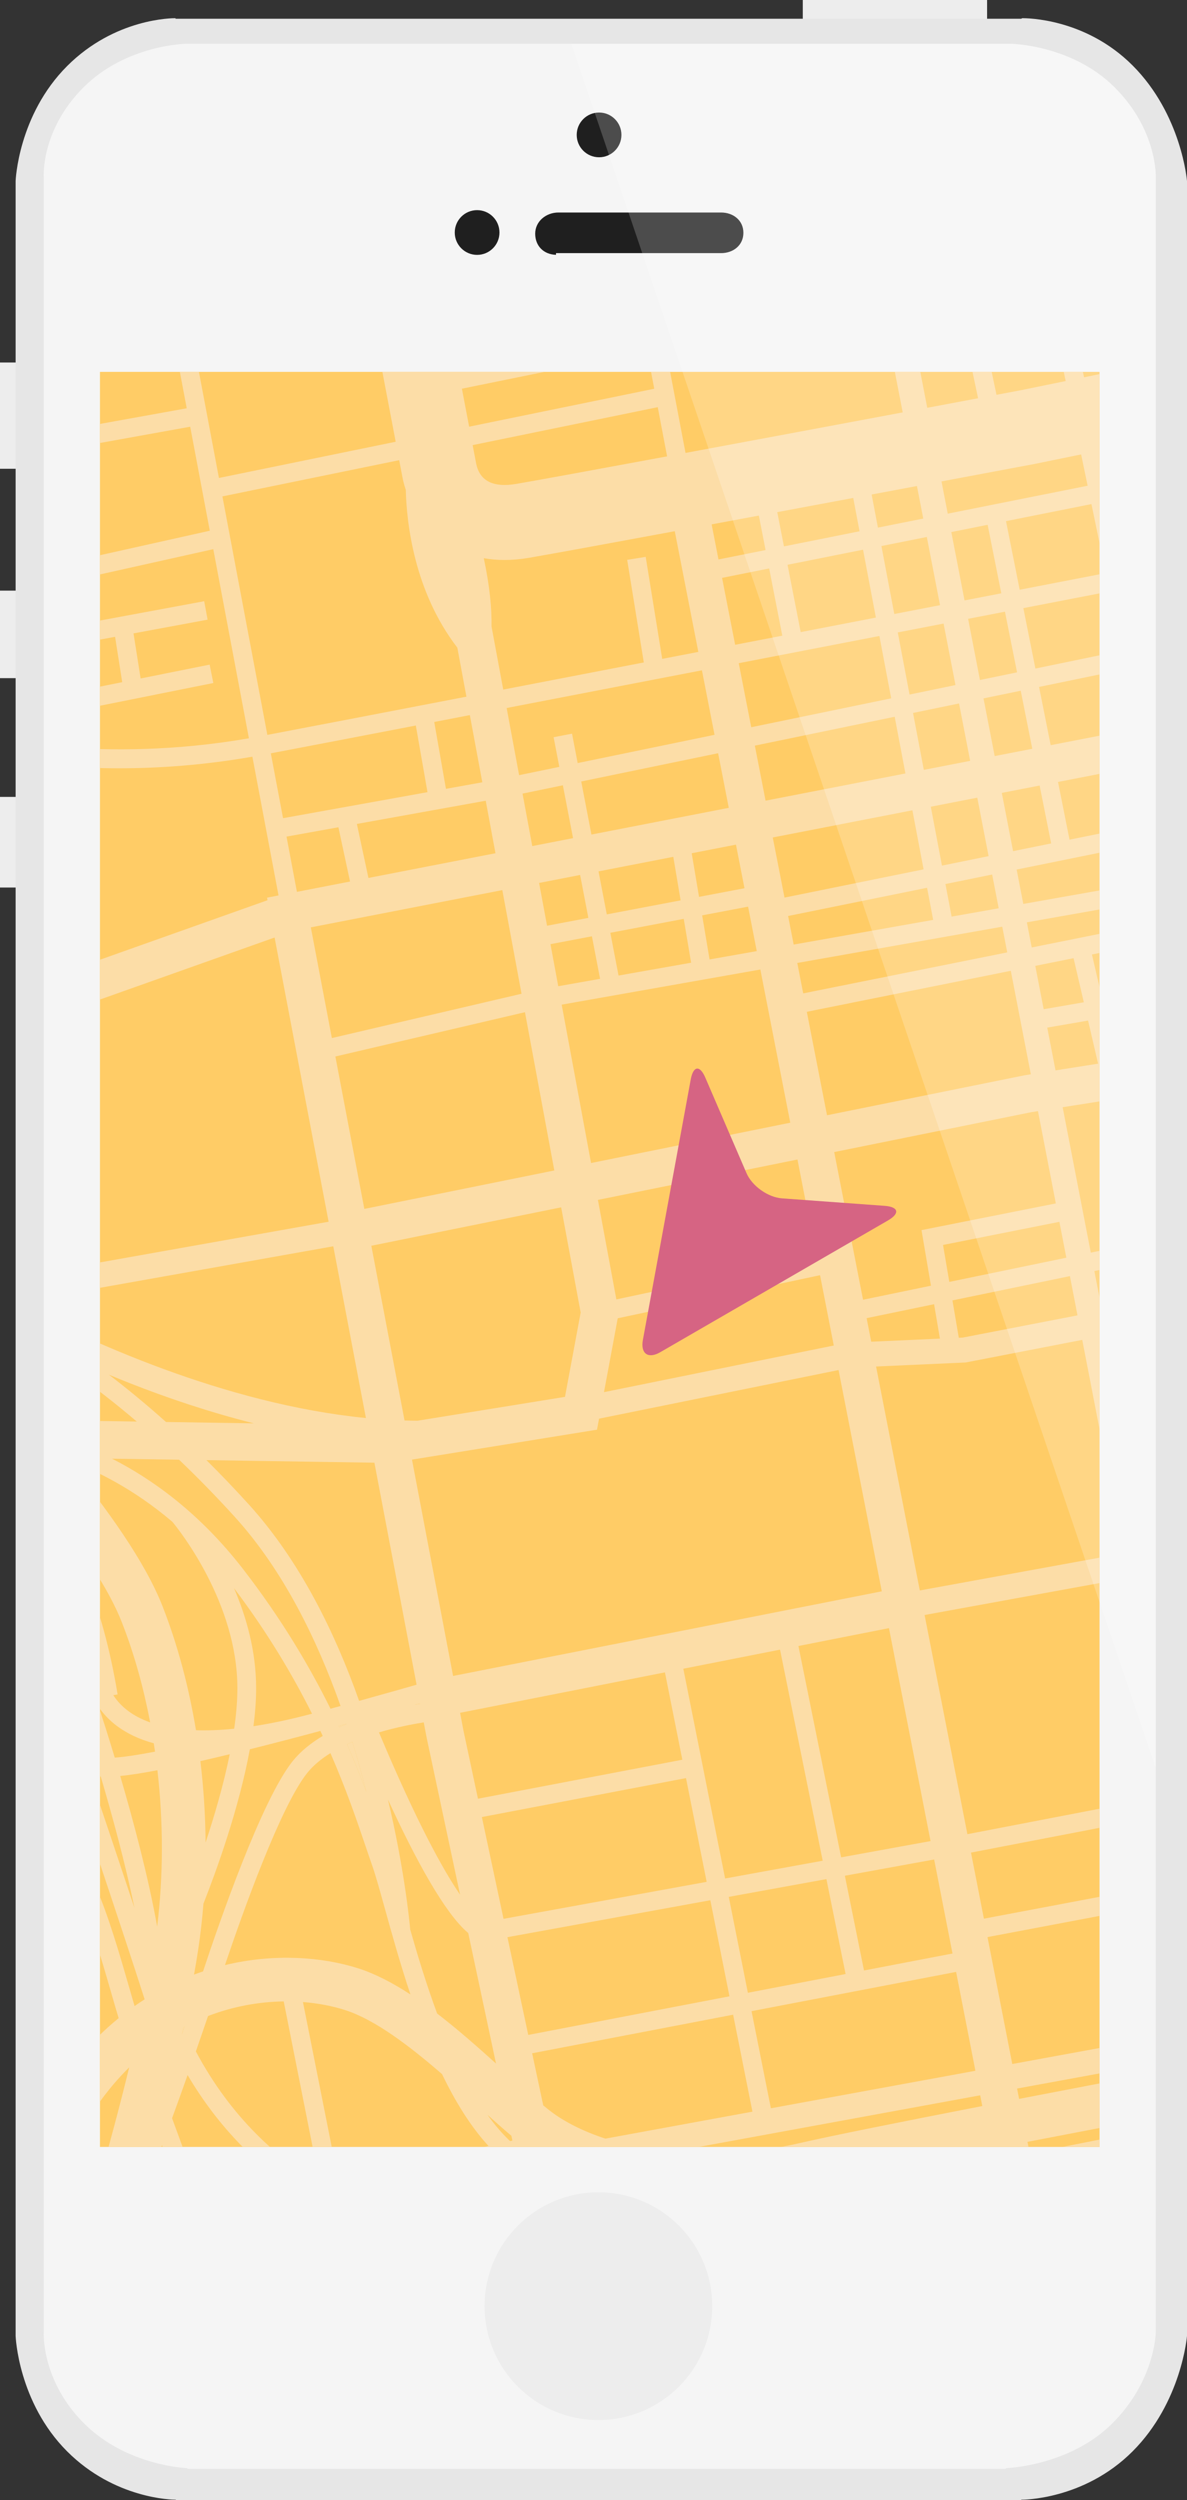 <?xml version="1.0" encoding="utf-8"?>
<!-- Generator: Adobe Illustrator 15.0.0, SVG Export Plug-In . SVG Version: 6.00 Build 0)  -->
<!DOCTYPE svg PUBLIC "-//W3C//DTD SVG 1.1//EN" "http://www.w3.org/Graphics/SVG/1.1/DTD/svg11.dtd">
<svg version="1.1" id="Layer_1" xmlns="http://www.w3.org/2000/svg" xmlns:xlink="http://www.w3.org/1999/xlink" x="0px" y="0px"
	 width="380px" height="800px" viewBox="0 0 380 800" enable-background="new 0 0 380 800" xml:space="preserve">
<rect x="0" y="0" width="380" height="800" fill="#333333" stroke="none"/>
<rect x="-1" y="116" fill="#EDEDED" width="7" height="34"/>
<rect x="257" fill="#EDEDED" width="59" height="8"/>
<rect y="189" fill="#EDEDED" width="6" height="28"/>
<rect y="255" fill="#EDEDED" width="6" height="29"/>
<path fill="#E6E6E6" d="M362.57,20.932C347.417,5.779,328.592,5.824,327.26,5.82L326.923,6H56.211l-0.046-0.18
	c-0.943-0.001-19.341-0.017-34.67,15.311C5.769,36.856,5,57.917,5,57.917v2.82v683.719v3.035c0,0,0.769,21.205,16.495,36.932
	c15.183,15.182,33.587,15.463,34.854,15.463L56.211,800h270.711l0.013-0.115c0.262,0.004,20.017,0.159,35.635-15.459
	C378.298,768.7,380,747.49,380,747.49v-3.035V60.736v-2.82C380,57.917,378.298,36.659,362.57,20.932z"/>
<path fill="#F5F5F5" d="M370,739.249V64.208v-7.522c0,0,0.588-14.981-13.152-28.718C343.111,14.229,323.452,14,323.452,14H59.683
	c0,0-19.226,0.229-32.964,13.968C12.981,41.704,14,56.686,14,56.686v7.522v675.042v7.087c0,0-0.862,15.365,12.878,29.102
	C40.616,789.178,60,789.789,60,789.789V790h262v-0.211c0,0,20.385-0.611,34.123-14.352C369.861,761.701,370,746.336,370,746.336
	V739.249z"/>
<circle fill="#EDEDED" cx="191.567" cy="737.947" r="36.442"/>
<g>
	<circle fill="#1F1F1F" cx="191.784" cy="43.166" r="7.159"/>
	<g>
		<circle fill="#1F1F1F" cx="152.739" cy="74.401" r="7.158"/>
		<path fill="#1F1F1F" d="M230.83,68H178.77c-3.954,0-7.436,2.827-7.436,6.781c0,3.879,2.666,6.641,6.666,6.758V81h52.83
			c3.952,0,7.157-2.547,7.157-6.5C237.987,70.546,234.782,68,230.83,68z"/>
	</g>
</g>
<g>
	<defs>
		<rect id="SVGID_1_" x="32" y="119" width="320" height="568"/>
	</defs>
	<clipPath id="SVGID_2_">
		<use xlink:href="#SVGID_1_"  overflow="visible"/>
	</clipPath>
	<g clip-path="url(#SVGID_2_)">
		<defs>
			<rect id="SVGID_3_" x="1.997" y="14" width="760" height="694.999"/>
		</defs>
		<clipPath id="SVGID_4_">
			<use xlink:href="#SVGID_3_"  overflow="visible"/>
		</clipPath>
		<rect x="1.997" y="14" clip-path="url(#SVGID_4_)" fill="#FFCC66" width="760" height="694.999"/>
		<g clip-path="url(#SVGID_4_)">
			<path fill="#FCDDA7" d="M132.638,545.544c0.672-0.117,1.297-0.219,1.895-0.312l-0.041-0.217
				C133.908,545.181,133.285,545.358,132.638,545.544z"/>
			<path fill="#FCDDA7" d="M59.089,648.507c-0.12,0.062-0.239,0.127-0.359,0.191c-0.172,0.787-0.346,1.574-0.521,2.363
				C58.513,650.181,58.807,649.327,59.089,648.507z"/>
			<path fill="#FCDDA7" d="M111.098,558.138c2.384,5.439,4.415,10.551,6.181,15.271c-1.289-5.137-2.77-10.518-4.465-16.035
				C112.237,557.62,111.665,557.874,111.098,558.138z"/>
			<path fill="#FCDDA7" d="M108.636,552.685c0.779-0.361,1.564-0.709,2.354-1.039c-0.005-0.016-0.01-0.029-0.015-0.045
				c-0.832,0.229-1.672,0.457-2.522,0.688C108.515,552.421,108.575,552.552,108.636,552.685z"/>
			<polygon fill="#FCDDA7" points="-13.413,234.941 68.295,218.557 67.115,212.674 45.015,217.106 42.747,202.679 66.461,198.283 
				65.367,192.384 18.612,201.051 19.706,206.95 36.845,203.773 39.126,218.287 -14.593,229.059 			"/>
			<path fill="#FCDDA7" d="M678.834,636.22l0.898-0.512c2.454-0.736,25.794-6.609,145.765-6.609v-14
				c-117.094,0-144.546,5.631-150.186,7.344l-46.55,8.693l-0.524-2.92l27.03-5.332l49.414-8.484l73.849-16.57l-3.066-13.66
				l-3.967,0.891v-28.934l-9.434-50.193l15.501-2.984l-1.135-5.893l-15.475,2.98l-12.78-68l25.93-5.111l-1.547-7.85l-25.86,5.098
				l-13.227-70.378l40.621-7.868l-1.521-7.854l-40.578,7.859l-5.712-30.395l51.263-9.49l-1.092-5.899l-51.279,9.493l-5.766-30.678
				l55.222-11.177l20.776-43.703l-39.894,6.999c-0.169,0.028-16.991,2.776-29.212,0.062c-7.12-1.582-11.605-1.686-14.894-1.174
				l-4.941-24.073l56.243-9.943c7.28,5.559,12.115,9.235,12.99,9.9l7.262-9.554c-0.787-0.598-58.729-44.656-94.604-73.056
				c4.227-2.051,11.123-3.728,17.523-4.369l70.927,4.523l0.382-5.988l-71.408-4.554l-0.237,0.023
				c-3.142,0.301-15.245,1.731-22.211,6.374c-10.185-8.118-17.992-14.536-21.193-17.592c-8.014-7.651-11.547-16.259-13.067-21.609
				l23.852-17.75L787.238,6.794l-10.482-21.59l-73.87,35.868l-4.283-21.653l-5.887,1.164l4.589,23.199L670.57,36.764l-6.98-31.415
				l-5.857,1.302l1.542,6.937l-72.411,14.896l-4.592-23.069l-5.885,1.171l9.358,47.012l-46.461,8.205l-13.708-56.51l-5.83,1.414
				l13.619,56.142l-17.39,3.071L502.929,5.368l-5.865,1.264l4.258,19.763l-31.33,6.136l-4.377-24.392l-5.906,1.06l4.394,24.486
				l-10.205,1.998l-6.298-30.292l-5.875,1.222l6.283,30.224l-13.919,2.726l-7.156-34.175l-5.873,1.229l7.141,34.099l-31.939,6.255
				l-8.659-41.581l-5.873,1.224l8.645,41.51l-31.712,6.21L348.282,2h-84.467l13.23,68.313l-69.193,13.55L192.944,5.44l-5.895,1.12
				l14.914,78.457l-24.169,4.733l-7.632-18.429l-4.653-15.999l-30.836,3.18L122.376,3.386L98.952,8.614L115.578,83.1l3.458,18.156
				L62.433,112.34L42.278,5.444l-5.896,1.111l8.108,43.005l-59.126,12.753l1.266,5.865l58.973-12.72l6.852,36.345l-66.953,11.237
				l0.992,5.917l67.073-11.257l6.212,32.947l-74.313,13.399l1.064,5.905l74.36-13.408l6.275,33.286l-81.82,18.241l1.305,5.856
				l81.628-18.197l11.409,60.515c-46.813,8.191-83.951-0.406-84.328-0.497l-1.394,5.836c1.071,0.256,18.286,4.262,44.124,4.262
				c12.496,0,27.029-0.962,42.708-3.715l8.371,44.402l-3.681,0.716l0.154,0.816L6.96,316h-20.963v12H9.028l78.881-28.004
				l17.291,90.947L-6.038,410.729l0.018,0.102c-2.4-1.393-3.752-2.229-3.858-2.295l-4.249,6.779
				c0.383,0.24,4.293,2.676,10.954,6.334l-0.499,1.18c0.266,0.113,20.04,8.705,47.463,32.055l-32.728-0.502
				c-1.771-2.109-3.519-4.182-5.224-6.203c-9.053-10.732-16.871-20.002-20.34-25.781l-12.004,7.203
				c3.666,6.111,10.71,14.627,19.024,24.498l-6.431-0.098l-0.184,11.998l16.838,0.258c14.519,17.402,30.057,37.09,36.24,52.805
				c3.912,9.943,6.945,20.797,9.093,32.096c-2.899-1.033-5.177-2.287-6.951-3.598c-2.224-1.641-3.774-3.43-4.86-5.119l1.389-0.229
				c-9.68-58.762-35.588-74.164-36.686-74.791l-3.471,6.078l-3.555,6.031c0.186,0.113,16.301,10.346,26.051,46.91l-22.837-41.209
				l-12.245,6.785l28.125,50.752l0.764-0.424c1.139,3.355,3.288,9.695,6,17.723c-2.323-0.746-4.553-1.615-6.647-2.543
				c-1.28-4.188-2.247-7.566-2.75-9.521c-2.354-9.156-10.101-20.541-10.43-21.021l-4.951,3.389
				c0.074,0.107,7.476,10.982,9.57,19.127c0.29,1.127,0.688,2.58,1.178,4.283c-5.575-3.186-9.13-6.039-9.212-6.107l-3.792,4.65
				c0.459,0.375,6.521,5.252,15.437,9.557c4.057,13.027,10.365,31.332,15.631,41.5c4.258,8.223,8.564,23.168,11.707,34.08
				c1.012,3.508,1.799,6.215,2.447,8.33c-2.355,1.922-4.676,3.994-6.939,6.26c-25.9,25.9-30.321,59.178-30.496,60.582l13.89,1.75
				c0.038-0.299,4.103-30.029,26.505-52.432c0.137-0.137,0.275-0.262,0.412-0.396c-6.359,26.041-13.453,49.562-13.561,49.918
				l8.333,2.521l-13.126,2.98l3.984,17.553l78.973-17.924l0.593,2.982l5.885-1.17l-0.624-3.141l8.159-1.854
				c7.294,2.406,12.09,3.018,12.411,3.057l0.723-5.957c-0.018-0.002-0.094-0.012-0.219-0.029l34.9-7.922l3.339,15.68l11.736-2.5
				l-3.059-14.361c11.675,4.787,21.81,6.488,30.315,6.488c10.179,0,18.021-2.434,23.383-4.924c8.332-0.4,17.066-1.555,26.066-3.633
				c9.254-2.135,30.55-6.404,57.58-11.662l0.733,3.754l-119.748,23.723l2.721,13.732l119.712-23.715l0.669,3.428l-22.524,4.498
				l1.566,7.846l22.492-4.492l0.336,1.719l11.777-2.301l-0.346-1.768l64.682-12.918l4.183,21.598l7.854-1.521l-4.191-21.645
				l68.688-13.717l7.318,36.9l7.848-1.557l-7.32-36.91l67.035-13.389l10.419,51.67l5.881-1.186l-10.417-51.66l68.584-13.697
				l11.957,66.656l7.875-1.412l-11.984-66.811l17.483-3.492l119.646-2.492l-0.166-7.998l-120,2.5l-0.354,0.006l-18.023,3.6
				l-0.304-1.691l47.049-8.785L678.834,636.22z M763.497,556.872v22.721l-65.585,10.578l-12.51-69.477l68.806-13.248
				L763.497,556.872z M65.13,609.151c4.229-10.723,11.377-30.475,14.852-49.4c7.566-1.891,15.285-3.912,22.583-5.871
				c0.255,0.539,0.503,1.074,0.75,1.607c-3.743,2.242-7.106,4.914-9.661,8.113c-9.958,12.469-23.572,51.867-28.652,67.232
				c-0.962,0.32-1.925,0.662-2.888,1.023c0.479-2.666,0.918-5.275,1.304-7.799C64.165,619.161,64.731,614.181,65.13,609.151z
				 M64.149,563.548c3.043-0.693,6.188-1.436,9.397-2.213c-1.969,9.723-4.868,19.639-7.731,28.248
				C65.746,580.876,65.187,572.146,64.149,563.548z M74.902,508.175c10.741,14.229,18.797,27.836,24.985,40.195
				c-0.088,0.023-0.176,0.047-0.264,0.07c-6.859,1.814-12.991,3.09-18.48,3.932c0.543-4.199,0.854-8.289,0.854-12.154
				C81.997,528.354,78.845,517.333,74.902,508.175z M98.341,567.345c1.954-2.445,4.533-4.547,7.446-6.359
				c5.145,11.793,8.614,22.018,11.308,29.969c0.75,2.213,1.434,4.232,2.073,6.043c1.089,3.084,2.448,7.984,4.022,13.66
				c2.223,8.008,4.899,17.637,8.209,27.559c-5.595-3.656-11.248-6.633-16.787-8.389c-11.466-3.637-26.718-4.834-42.599-1.016
				C77.763,611.786,89.812,578.026,98.341,567.345z M154.405,250.325l-11.643,2.096l-3.746-21.397
				c3.677-0.708,7.48-1.441,11.398-2.196L154.405,250.325z M151.311,142.431l59.259-12.142l2.992,15.739
				c-22.243,4.124-40.981,7.563-48.259,8.811c-7.33,1.258-11.649-0.876-12.837-6.341L151.311,142.431z M155.499,256.224
				l3.119,16.802l-40.668,7.911l-3.703-17.284L155.499,256.224z M157.356,200.468c0.092-5.44-0.504-12.592-2.478-21.85
				c2.031,0.358,4.237,0.569,6.637,0.569c2.421,0,5.034-0.211,7.843-0.693c7.237-1.241,25.203-4.535,46.659-8.511l7.545,38.619
				c-3.889,0.751-7.746,1.496-11.565,2.234l-5.289-32.648l-5.922,0.959l5.317,32.827c-15.875,3.065-31.024,5.989-45,8.684
				L157.356,200.468z M224.713,214.491l4.033,20.644l-43.81,9.043l-1.811-9.412l-5.893,1.134l1.827,9.491l-12.874,2.657
				l-3.988-21.492C181.236,222.886,202.454,218.79,224.713,214.491z M660.376,236.884l-10.117-47.264l10.486-2.04l10.066,47.207
				L660.376,236.884z M681.32,238.797c2.164,6.938,4.209,17.088,2.058,20.988c-1.251,1.889-8.978,4.294-19.312,6.567l-2.695-23.548
				L681.32,238.797z M647.393,362.318l-31.89,6.176l-12.589-65.952l31.146-6.304L647.393,362.318z M639.939,295.048l32.241-6.526
				l5.704,29.873l-32.038,5.931L639.939,295.048z M269.28,594.339l-13.674-67.633l28.983-5.721l13.313,68.145L269.28,594.339z
				 M299.054,595.019l5.877,30.084l-28.332,5.436l-6.129-30.318L299.054,595.019z M145.048,536.294l-13.161-69.23l59.236-9.582
				l0.655-3.521l76.678-15.561l13.833,70.809L145.048,536.294z M218.44,563.093l-65.428,12.479l-4.633-21.754l-1.09-5.734
				l65.58-12.943L218.44,563.093z M135.656,551.144l0.946,4.977l10.684,50.166c-5.452-7.973-13.857-23.127-25.965-51.936
				C126.841,552.716,132.052,551.716,135.656,551.144z M132.638,545.544c0.647-0.186,1.271-0.363,1.854-0.529l0.041,0.217
				C133.935,545.325,133.31,545.427,132.638,545.544z M538.918,211.277l9.552,48.083l-31.936,6.415l-9.594-48.277L538.918,211.277z
				 M537.056,170.576l16.519-3.282l5.376,27.862l-16.463,3.202L537.056,170.576z M295.009,393.626l3.02,17.787l-21.739,4.494
				l-9.232-47.255l63.005-12.746l2.227-0.352l5.718,29.526L295.009,393.626z M300.902,428.345l-21.99,0.99l-1.474-7.539
				l21.594-4.465L300.902,428.345z M241.649,238.597l44.77-9.242l3.438,18.143l-44.768,8.708L241.649,238.597z M242.267,304.344
				l-15.108,2.672l-2.374-14.109l14.703-2.791L242.267,304.344z M292.092,259.289l3.581,18.893l-44.523,9.042l-3.76-19.24
				L292.092,259.289z M388.36,313.573l-2.87-15.358l12.869-2.585l3.11,15.681L388.36,313.573z M402.637,317.197l2.738,13.806
				l-13.22,2.876l-2.692-14.407L402.637,317.197z M348.328,326.572l3.208,13.789l-13.625,2.154l-2.65-13.688L348.328,326.572z
				 M334.119,322.937l-2.685-13.865l12.25-2.46l3.281,14.107L334.119,322.937z M349.569,305.43l30.037-6.033l2.841,15.198
				l-29.56,5.102L349.569,305.43z M383.549,320.492l2.688,14.383l-28.76,4.548l-3.228-13.873L383.549,320.492z M330.293,303.181
				l-1.558-8.044l67.169-11.885l1.288,6.492L330.293,303.181z M380.176,279.942l-7.543-36.32l14.84-2.886l7.265,36.629
				L380.176,279.942z M374.265,280.988l-46.67,8.258l-2.129-10.993l46.279-9.399L374.265,280.988z M324.324,272.362l-3.61-18.641
				l12.106-2.355l3.694,18.52L324.324,272.362z M320.856,296.531l1.594,8.225l-65.313,13.118l-1.901-9.732L320.856,296.531z
				 M304.646,293.307l-1.976-10.424l14.954-3.038l2.091,10.795L304.646,293.307z M301.554,276.987l-3.572-18.844l14.88-2.895
				l3.623,18.706L301.554,276.987z M295.747,246.353l-3.451-18.211l14.727-3.04l3.557,18.366L295.747,246.353z M296.79,284.077
				l1.947,10.275l-44.652,7.901l-1.785-9.141L296.79,284.077z M255.295,371.032l6.081,31.125l-64.057,13.641l-5.909-31.842
				L255.295,371.032z M197.757,421.841l64.77-13.793l4.396,22.5l-73.564,14.928L197.757,421.841z M264.756,356.875l-6.469-33.111
				l65.304-13.116l6.414,33.118l-2.072,0.328L264.756,356.875z M339.147,390.972l2.223,11.48l-37.463,7.746l-2.006-11.824
				L339.147,390.972z M342.511,408.343l2.432,12.557l-36.751,7.117l-1.25,0.057l-2.029-11.957L342.511,408.343z M340.194,354.305
				l14.068-2.225l7.021,30.175l14.353,13.113l-26.431,5.465L340.194,354.305z M379.507,400.694l1.994,13.123l-28.704,5.561
				l-2.451-12.656L379.507,400.694z M366.705,379.081l-6.501-27.94l32.979-5.215l14.524-3.158l12.601,63.534l-32.913,6.375
				l-2.592-17.061L366.705,379.081z M482.838,314.604l-30.116,6.096l-39.528,8.602l-2.67-13.465l70.06-12.093L482.838,314.604z
				 M481.558,278.919l30.264-6.079l6.857,34.508l-29.961,6.064L481.558,278.919z M409.355,309.949l-3.152-15.895l69.473-13.954
				l3.688,17.765L409.355,309.949z M415.527,341.067l30.857-6.71l5.347,29.653l-30.483,5.903L415.527,341.067z M452.797,369.916
				l5.243,29.077l-29.877,5.787l-5.748-28.98L452.797,369.916z M457.622,362.87l-5.371-29.788l2.937-0.639l29.908-6.054
				l5.302,30.134L457.622,362.87z M491.438,362.434l5.12,29.099l-32.627,6.32l-5.243-29.077L491.438,362.434z M490.978,325.199
				l67.803-13.724l5.847,30.564l-34.618,6.943l6.943,34.726l-34.504,6.684L490.978,325.199z M565.755,347.932l5.57,29.12
				l-28.483,5.516l-5.774-28.882L565.755,347.932z M572.758,384.923l6.01,34.703l-68.785,13.586l-6.147-34.939L572.758,384.923z
				 M579.792,425.54l6.08,35.105l-68.646,13.729l-6.203-35.25L579.792,425.54z M578.649,383.78l32.462-6.286l13.502,70.743
				l-14.39,2.838l-0.397,0.078l-18.19,7.615L578.649,383.78z M577.215,375.91l-12.555-65.625l32.372-6.553l12.579,65.903
				L577.215,375.91z M562.364,298.507l-6.843-34.443l69.345-13.928l6.835,34.336L562.364,298.507z M556.483,299.697l-31.925,6.462
				l-6.855-34.5l31.937-6.415L556.483,299.697z M510.651,266.956l-30.313,6.088l-10.051-48.417l30.764-5.984L510.651,266.956z
				 M474.456,274.226l-69.42,13.943l-9.71-48.961l69.071-13.435L474.456,274.226z M392.991,227.437l-3.818-19.256l69.299-13.651
				l3.612,19.468L392.991,227.437z M388.005,202.295l-3.702-18.667c26.864-5.199,50.912-9.854,69.644-13.482l3.43,18.483
				L388.005,202.295z M385.139,228.965l-14.946,2.907l-3.945-18.996l15.083-3.113L385.139,228.965z M366.742,244.768l3.782,18.211
				l-28.129,5.713l-3.686-18.472L366.742,244.768z M336.362,238.453l-3.719-18.64l27.727-5.724l3.932,18.928L336.362,238.453z
				 M331.47,213.929l-3.857-19.332c9.342-1.807,18.568-3.592,27.602-5.34l3.937,18.957L331.47,213.929z M330.472,239.598
				l-12.039,2.342l-3.574-18.456l11.908-2.458L330.472,239.598z M313.718,217.594l-3.791-19.575
				c3.945-0.763,7.878-1.524,11.795-2.281l3.871,19.405L313.718,217.594z M308.786,192.128l-4.236-21.87l11.625-2.321l4.373,21.916
				C316.642,190.609,312.72,191.367,308.786,192.128z M305.882,219.211l-14.703,3.036l-3.768-19.874
				c4.892-0.946,9.781-1.891,14.66-2.835L305.882,219.211z M286.294,196.478l-4.122-21.751l14.533-2.901l4.226,21.822
				C296.06,194.589,291.178,195.534,286.294,196.478z M285.302,223.46l-44.803,9.249l-4.004-20.494
				c14.76-2.852,29.874-5.773,45.025-8.703L285.302,223.46z M238.337,284.227l-14.549,2.762l-2.35-13.957l14.172-2.757
				L238.337,284.227z M189.339,267.05l-3.269-16.98l43.825-9.047l3.414,17.475L189.339,267.05z M218.888,294.025l2.361,14.035
				l-23.229,4.107l-2.633-13.682L218.888,294.025z M194.254,292.595l-2.647-13.76l23.941-4.657l2.344,13.93L194.254,292.595z
				 M188.36,293.713l-13.232,2.512l-2.541-13.691l13.13-2.554L188.36,293.713z M189.493,299.605l2.619,13.608l-13.393,2.368
				l-2.497-13.457L189.493,299.605z M243.417,310.233l9.577,49.021l-63.774,12.902l-9.404-50.676L243.417,310.233z M280.463,437.274
				l28.382-1.279l0.293-0.014l37.326-7.229l13.225,68.283l-65.226,11.9L280.463,437.274z M354.317,427.231l67.547-13.084
				l14.028,70.73l-4.317-0.959l-64.017,11.68L354.317,427.231z M429.719,412.626l68.226-13.213l13.396,76.139l-61.801,12.359
				l-5.115-1.137L429.719,412.626z M449.453,496.087l63.372-12.674l12.5,61.99L458.6,558.251l-12.475-62.902L449.453,496.087z
				 M518.707,482.235l68.681-13.736l13.254,62.404l-69.426,13.367L518.707,482.235z M593.159,466.802l19.009-7.957l52.608-10.369
				l13.611,67.457l-71.854,13.836L593.159,466.802z M630.501,447.077l-7.786-40.797l32.397-5.703l8.082,40.057L630.501,447.077z
				 M621.59,400.386l-4.588-24.033l31.973-6.192l4.95,24.534L621.59,400.386z M630.749,248.954l24.718-4.964l2.7,23.589
				c-7.206,1.422-15.202,2.738-22.96,3.775L630.749,248.954z M654.506,238.062l-24.929,5.007l-9.472-47.584l24.265-4.72
				L654.506,238.062z M623.695,244.251l-69.343,13.928l-9.545-48.047l69.408-13.501L623.695,244.251z M561.762,178.059
				l-2.303-11.934l11.392-2.264l2.405,12.147L561.762,178.059z M574.422,181.896l1.954,9.871l-11.537,2.244l-1.94-10.06
				L574.422,181.896z M582.265,190.621l-5.53-27.929l29.557-5.873l5.582,28.042L582.265,190.621z M535.905,164.688l-10.899-55.753
				l69.281-12.423l10.833,54.423L535.905,164.688z M536.598,199.504l-16.182,3.147l-8.228-42.244l16.077-3.527L536.598,199.504z
				 M514.526,203.797l-10.009,1.947l-8.912-41.698l10.722-2.353L514.526,203.797z M498.627,206.89l-30.654,5.963l-8.137-43.846
				c13.531-2.62,23.731-4.596,29.475-5.708L498.627,206.89z M458.741,163.107l-7.282-39.246l28.191-5.768l8.406,39.336
				C482.299,158.545,472.159,160.509,458.741,163.107z M452.852,164.248c-18.744,3.629-42.819,8.291-69.716,13.496l-7.605-38.35
				l70.05-14.331L452.852,164.248z M376.448,185.149l3.715,18.729l-15.137,3.125l-3.922-18.884
				C366.296,187.113,371.416,186.123,376.448,185.149z M359.885,182.243l-4.593-22.115l15.578-3.11l4.411,22.245
				C370.231,180.241,365.093,181.235,359.885,182.243z M354.071,154.254l-2.086-10.043l15.707-3.213l2.01,10.136L354.071,154.254z
				 M353.993,183.383c-9.018,1.745-18.229,3.527-27.555,5.331l-4.379-21.951l27.348-5.46L353.993,183.383z M303.409,164.368
				l-1.998-10.316c16.508-3.094,28.211-5.293,29.803-5.592l14.893-3.047l2.08,10.016L303.409,164.368z M326.687,124.891
				c-0.555,0.104-3.297,0.619-7.675,1.441l-11.729-55.826l21.992-4.307l11.889,55.73L326.687,124.891z M313.112,127.439
				c-4.559,0.855-10.068,1.889-16.264,3.049l-10.812-55.822l15.355-3.007L313.112,127.439z M295.563,165.935l-14.509,2.896
				l-2.008-10.592c5.039-0.942,9.902-1.853,14.501-2.714L295.563,165.935z M280.403,197.617c-8.05,1.557-16.09,3.11-24.071,4.653
				l-4.212-21.544l24.167-4.825L280.403,197.617z M250.97,174.837l-2.141-10.955c8.217-1.532,16.43-3.065,24.32-4.541l2.021,10.664
				L250.97,174.837z M250.44,203.409c-5.064,0.979-10.1,1.952-15.096,2.917l-4.184-21.415l15.076-3.01L250.44,203.409z
				 M230.011,179.022l-2.193-11.228c4.957-0.921,10.019-1.863,15.112-2.812l2.156,11.03L230.011,179.022z M180.194,251.283
				l3.255,16.914l-13.052,2.539l-3.115-16.787L180.194,251.283z M168.059,323.895l9.398,50.642l-60.821,12.305l-9.273-48.772
				L168.059,323.895z M179.647,386.337l6.247,33.66l-5.023,26.986l-47.175,7.631c-1.396-0.006-2.793-0.029-4.189-0.072
				l-10.631-55.912L179.647,386.337z M119.858,468.048l13.506,71.043c-4.375,1.252-10.824,3.082-18.398,5.176
				c-7.753-21.93-19.009-44.865-35.246-62.781c-4.642-5.123-9.193-9.854-13.634-14.26L119.858,468.048z M117.278,573.409
				c-1.766-4.721-3.797-9.832-6.181-15.271c0.567-0.264,1.14-0.518,1.716-0.764C114.509,562.892,115.989,568.272,117.278,573.409z
				 M110.99,551.646c-0.79,0.33-1.575,0.678-2.354,1.039c-0.061-0.133-0.121-0.264-0.183-0.396c0.851-0.23,1.69-0.459,2.522-0.688
				C110.98,551.616,110.985,551.63,110.99,551.646z M131.33,617.46c-0.253-2.803-1.913-19.611-7.134-41.625
				c8.734,18.994,18.162,36.398,25.702,42.721l8.894,41.76c-5.867-5.295-12.251-10.939-18.85-16.006
				C136.483,634.956,133.646,625.577,131.33,617.46z M154.263,581.44l65.351-12.463l6.616,33.197l-65.031,11.834L154.263,581.44z
				 M218.755,533.978l30.965-6.109l13.656,67.545l-31.244,5.686L218.755,533.978z M264.565,601.296l6.141,30.373l-31.285,6.002
				l-6.115-30.688L264.565,601.296z M306.081,630.991l6.181,31.637l-65.475,12.004l-6.193-31.076L306.081,630.991z M295.997,516.788
				l65.213-11.898l13.463,69.521l-64.975,12.51L295.997,516.788z M369.079,503.454l62.34-11.375l6.174,1.373l13.151,66.312
				l-68.215,13.133L369.079,503.454z M451.911,565.649l5.124,25.84l-67.968,15.17l-5.397-27.871L451.911,565.649z M458.203,597.376
				l7.515,37.893l-68.809,11.885l-6.701-34.604L458.203,597.376z M459.768,564.138l66.744-12.852l14.146,70.154l-67.062,12.418
				L459.768,564.138z M532.402,550.151l33.344-6.42l13.412,70.578l-32.601,6.037L532.402,550.151z M571.638,542.597l30.25-5.824
				l14.984,70.553l-31.814,5.893L571.638,542.597z M615.949,574.101l-8.169-38.461l71.731-13.812l12.477,69.299l-31.216,5.035
				c-1.052-3.561-2.705-9.764-4.068-17.629c-0.791-4.561-2.844-7.715-6.104-9.377c-5.254-2.678-11.513-0.234-13.214,0.529
				L615.949,574.101z M753.1,501.548L684.278,514.8l-13.616-67.484l69.663-13.732L753.1,501.548z M725.615,355.316l13.232,70.403
				l-69.768,13.754l-14.216-70.454L725.615,355.316z M724.138,347.453l-70.855,13.725l-6.248-30.971l71.379-13.214L724.138,347.453z
				 M723.695,242.857c14.474,3.217,33.006,0.192,33.839,0.053l17.056-2.992l-8.224,17.297l-47.398,9.594l-5.139-25.031
				C715.73,241.586,718.667,241.74,723.695,242.857z M711.563,280.55l5.741,30.546l-33.521,6.206l-5.723-29.971L711.563,280.55z
				 M707.205,269.189l-69.623,14.092l-1.203-6.042c4.519-0.626,13.222-1.904,22.09-3.605c23.769-4.559,28.581-8.086,30.153-10.936
				c3.383-6.13,0.732-17.819-1.124-24.177l13.536,0.602L707.205,269.189z M756.231,191.004l-50.975,9.012l-4.734-23.064
				l28.713-6.666C739.167,177.937,748.532,185.116,756.231,191.004z M723.096,165.551l-23.679,5.497l-4.615-27.468
				C703.92,150.714,713.651,158.261,723.096,165.551z M689.313,182.023l10.477,51.039l-14.314-0.636l-0.194-0.544l-8.588,1.725
				l-10.059-47.171L689.313,182.023z M653.853,110.34c3.92,3.742,14.064,12.015,26.928,22.206l6.331,37.681l-69.349,13.489
				l-17.569-88.264l17.34-3.109l20.751-6.521C640.553,92.643,645.036,101.924,653.853,110.34z M632.462,62.495l-20.667,6.495
				l-16.287,2.92l-2.682-13.47l59.111-10.439L632.462,62.495z M660.576,19.446l4.446,20.011l-0.453,0.22l-72.914,12.877
				l-3.62-18.186L660.576,19.446z M586.916,59.484l2.685,13.485l-69.424,12.449l-2.937-13.629L586.916,59.484z M519.105,110.022
				l8.009,40.969l-32.763,7.188l-8.824-41.288L519.105,110.022z M514.276,86.517l-33.374,6.827L474.58,58.11l32.206-6.353
				L514.276,86.517z M502.586,32.261l2.937,13.63l-32.002,6.312l-2.47-13.767L502.586,32.261z M475.023,94.546l-28.213,5.771
				l-7.387-35.273l29.27-5.773L475.023,94.546z M465.161,39.589l2.473,13.775l-29.439,5.807l-2.877-13.737L465.161,39.589z
				 M429.429,46.586l11.504,54.933l-31.951,6.536l-11.498-55.213L429.429,46.586z M391.595,53.996l11.51,55.263l-32.242,6.596
				l-11.035-55.638L391.595,53.996z M363.024,117.457l-15.982,3.27l-11.878-55.681l16.812-3.292L363.024,117.457z M341.712,10
				l9.098,45.869l-29.893,5.854L311.138,10H341.712z M305.032,10l9.996,52.875l-8.98,1.759L294.568,10H305.032z M273.513,10h14.924
				l11.723,55.788l-15.263,2.989L273.513,10z M229.704,85.698l2.688,12.794l5.873-1.233l-2.672-12.714l42.594-8.341l10.798,55.757
				c-20.591,3.855-46.493,8.696-69.523,12.972l-10.488-55.176L229.704,85.698z M203.085,90.911l2.945,15.496l-23.486,4.786
				l-3.062-15.661L203.085,90.911z M207.15,112.302l2.299,12.092l-59.261,12.143l-2.315-12.155L207.15,112.302z M176.665,112.392
				l-29.915,6.096l-3.038-15.95l29.882-5.852L176.665,112.392z M166.71,78.63l5.08,12.295l-29.201,5.718l-2.771-14.557L166.71,78.63
				z M161.146,61.803l3.222,11.078l-25.747,3.309l-2.632-11.793L161.146,61.803z M63.544,118.237l56.615-11.087l6.515,34.205
				l-56.585,11.594L63.544,118.237z M71.2,158.846l56.597-11.597l1.069,5.612c0.113,0.617,0.419,2.035,1.043,3.897
				c0.259,10.449,2.602,32.412,16.5,50.485l2.911,15.685c-29.236,5.634-52.103,10.026-63.731,12.233L71.2,158.846z M86.7,241.058
				c9.221-1.75,25.5-4.872,46.423-8.899l3.733,21.326l-46.244,8.327L86.7,241.058z M91.725,267.708l16.614-2.992l3.721,17.365
				l-17.002,3.307L91.725,267.708z M99.507,296.749l61.301-11.924l6.156,33.167l-60.723,14.177L99.507,296.749z M106.694,398.802
				l10.447,54.951c-45.447-4.469-89.864-25.059-112.174-36.855L106.694,398.802z M34.862,439.888
				c2.321,0.965,4.695,1.93,7.133,2.885c11.365,4.461,24.774,9.045,39.265,12.684l-28.11-0.43
				C46.646,449.214,40.511,444.194,34.862,439.888z M57.321,467.091c5.795,5.525,11.803,11.639,17.953,18.424
				c15.402,16.996,26.217,39.102,33.752,60.385c-1.061,0.289-2.134,0.582-3.224,0.877c-6.732-13.604-15.677-28.74-27.931-44.609
				c-13.961-18.08-29.261-28.92-42.001-35.404L57.321,467.091z M21.615,467.173c8.978,3.273,21.139,9.211,33.583,19.803
				c2.21,2.672,20.799,25.984,20.799,53.242c0,4.07-0.377,8.443-1.025,12.953c-4.58,0.473-8.635,0.605-12.234,0.484
				c-2.318-14.016-5.917-27.494-10.727-39.719C46.302,499.425,34.19,482.767,21.615,467.173z M59.089,648.507
				c-0.282,0.82-0.576,1.674-0.881,2.555c0.176-0.789,0.35-1.576,0.521-2.363C58.85,648.634,58.969,648.569,59.089,648.507z
				 M50.313,616.491c-2.795-15.732-7.549-33.598-11.828-48.193c3.188-0.307,7.251-0.951,11.91-1.84
				C52.301,583.056,52.325,600.161,50.313,616.491z M37.378,552.251c3.301,2.477,7.256,4.338,11.853,5.584
				c0.139,0.889,0.272,1.779,0.401,2.672c-5.251,1.012-9.689,1.695-12.895,1.918c-1.943-6.439-3.704-11.971-5.023-16.023
				C33.08,548.374,34.904,550.394,37.378,552.251z M15.49,564.96c2.128,0.77,4.351,1.455,6.642,2.016
				c0.334,0.99,0.674,2,1.019,3.021c1.574,8.041,2.661,16.211,2.579,23.205C22.155,584.771,18.423,574.046,15.49,564.96z
				 M21.147,538.272l1.405-0.777c0.452,2.258,0.888,4.568,1.288,6.992l0.875-0.145c1.187,3.588,3.268,9.994,5.694,17.98
				c-0.946-0.09-1.886-0.219-2.819-0.369C25.483,552.647,22.984,544.11,21.147,538.272z M28.914,568.196
				c1.104,0.127,2.216,0.223,3.337,0.271c3.724,12.621,7.885,27.914,10.791,42.039c-4.595-13.848-9.711-29.088-14.072-42.029
				C28.952,568.384,28.933,568.29,28.914,568.196z M41.306,635.8c-2.874-9.977-6.698-23.238-10.717-32.191
				c0.6-2.512,0.936-5.312,1.06-8.312c5.565,16.637,11.112,33.375,14.657,44.469c-1.078,0.688-2.15,1.41-3.218,2.158
				C42.509,639.972,41.894,637.837,41.306,635.8z M42.057,712.649c0.512-1.729,1.224-4.16,2.086-7.156
				c2.291-5.082,4.978-11.807,7.72-19.039l8.107,22.129L42.057,712.649z M65.868,707.245l-10.783-29.438
				c1.717-4.68,3.4-9.379,4.969-13.816c10.385,17.641,23.101,29.266,34.267,36.797L65.868,707.245z M62.702,656.435
				c1.537-4.42,2.871-8.316,3.893-11.322c8.291-3.188,16.577-4.578,24.234-4.678l11.588,58.322
				C89.134,690.853,74.067,677.806,62.702,656.435z M108.307,697.612l-11.321-56.979c4.893,0.383,9.424,1.279,13.396,2.539
				c9.718,3.08,20.848,11.625,31.135,20.531c4.219,8.748,9.129,16.76,14.875,22.996L108.307,697.612z M163.295,685.132
				c-2.562-2.412-4.974-5.252-7.241-8.418c2.668,2.4,5.237,4.682,7.662,6.723l0.324,1.527L163.295,685.132z M162.448,619.88
				l64.953-11.822l6.127,30.744l-64.418,12.359L162.448,619.88z M180.107,694.987l1.73-0.316c7.31,3.119,15.942,5.592,25.583,7.035
				C199.692,701.374,190.563,699.513,180.107,694.987z M193.808,684.343c-7.385-2.42-13.496-5.582-17.994-9.104
				c-0.613-0.48-1.252-1-1.902-1.535l-3.551-16.674l64.342-12.344l6.184,31.025L193.808,684.343z M256.423,685.679
				c-15.102,3.484-29.233,4.158-41.607,2.947l98.98-18.146l0.67,3.434C287.338,679.19,265.896,683.493,256.423,685.679z
				 M310.849,592.81l64.966-12.508l4.141,21.381L314.98,613.96L310.849,592.81z M316.132,619.851l64.965-12.277l7.937,40.982
				l-64.968,11.908L316.132,619.851z M325.6,668.317l64.954-11.908l0.547,2.82c-22.538,4.271-44.867,8.533-64.854,12.398
				L325.6,668.317z M328.933,685.374c19.958-3.857,42.287-8.119,64.831-12.393l0.634,3.273l-64.741,12.824L328.933,685.374z
				 M333.007,706.228l-0.666-3.408l64.719-12.82l0.641,3.309L333.007,706.228z M398.96,657.739l-0.529-2.73l68.844-11.891
				l0.337,1.697C446.444,648.78,422.728,653.241,398.96,657.739z M402.245,674.7l-0.621-3.207
				c23.788-4.504,47.535-8.971,68.712-12.939l0.507,2.557L402.245,674.7z M405.545,691.741l-0.639-3.297l68.66-13.602l0.632,3.188
				L405.545,691.741z M475.476,643.341l-0.324-1.633l67.088-12.426l0.312,1.551C536.154,632.021,509.854,636.905,475.476,643.341z
				 M478.2,657.081c35.041-6.562,61.628-11.502,67.119-12.523l0.42,2.08l-32.103,5.996l-34.945,6.922L478.2,657.081z
				 M482.044,676.462l-0.63-3.174l34.868-6.908l32.225-6.018l0.547,2.717L482.044,676.462z M548.44,629.687l-0.302-1.496
				l69.652-12.9l0.124,0.693L548.44,629.687z M551.207,643.409l69.18-13.646l0.51,2.842l-69.26,12.934L551.207,643.409z
				 M554.938,661.905l-0.533-2.643l68.964-12.879l0.321,1.791L554.938,661.905z M622.701,605.894l-5.506-25.924l21.745-4.479
				l0.373-0.08l0.334-0.162c1.39-0.67,5.58-2.111,8.241-0.74c1.478,0.758,2.454,2.457,2.903,5.049c1.369,7.896,3,14.123,4.105,17.9
				L622.701,605.894z M625.579,613.397l34.246-8.98l90.375-14.576l-48.063,10.789l-49.324,8.471l-27.047,5.334L625.579,613.397z"/>
		</g>
	</g>
</g>
<path opacity="0.2" fill="#FFFFFF" d="M370,565.715V64.208v-7.522c0,0,0.588-14.981-13.152-28.718
	C343.111,14.229,323.452,14,323.452,14H182.891L370,565.715z"/>
<path fill="#D66483" d="M250.343,383.465c-4.467-0.318-9.577-3.943-11.351-8.053l-13.18-30.547c-1.748-4.11-3.863-3.865-4.681,0.539
	l-15.318,83.353c-0.811,4.402,1.686,6.184,5.564,3.934l72.908-42.167c3.879-2.25,3.395-4.342-1.074-4.668L250.343,383.465z"/>
</svg>
